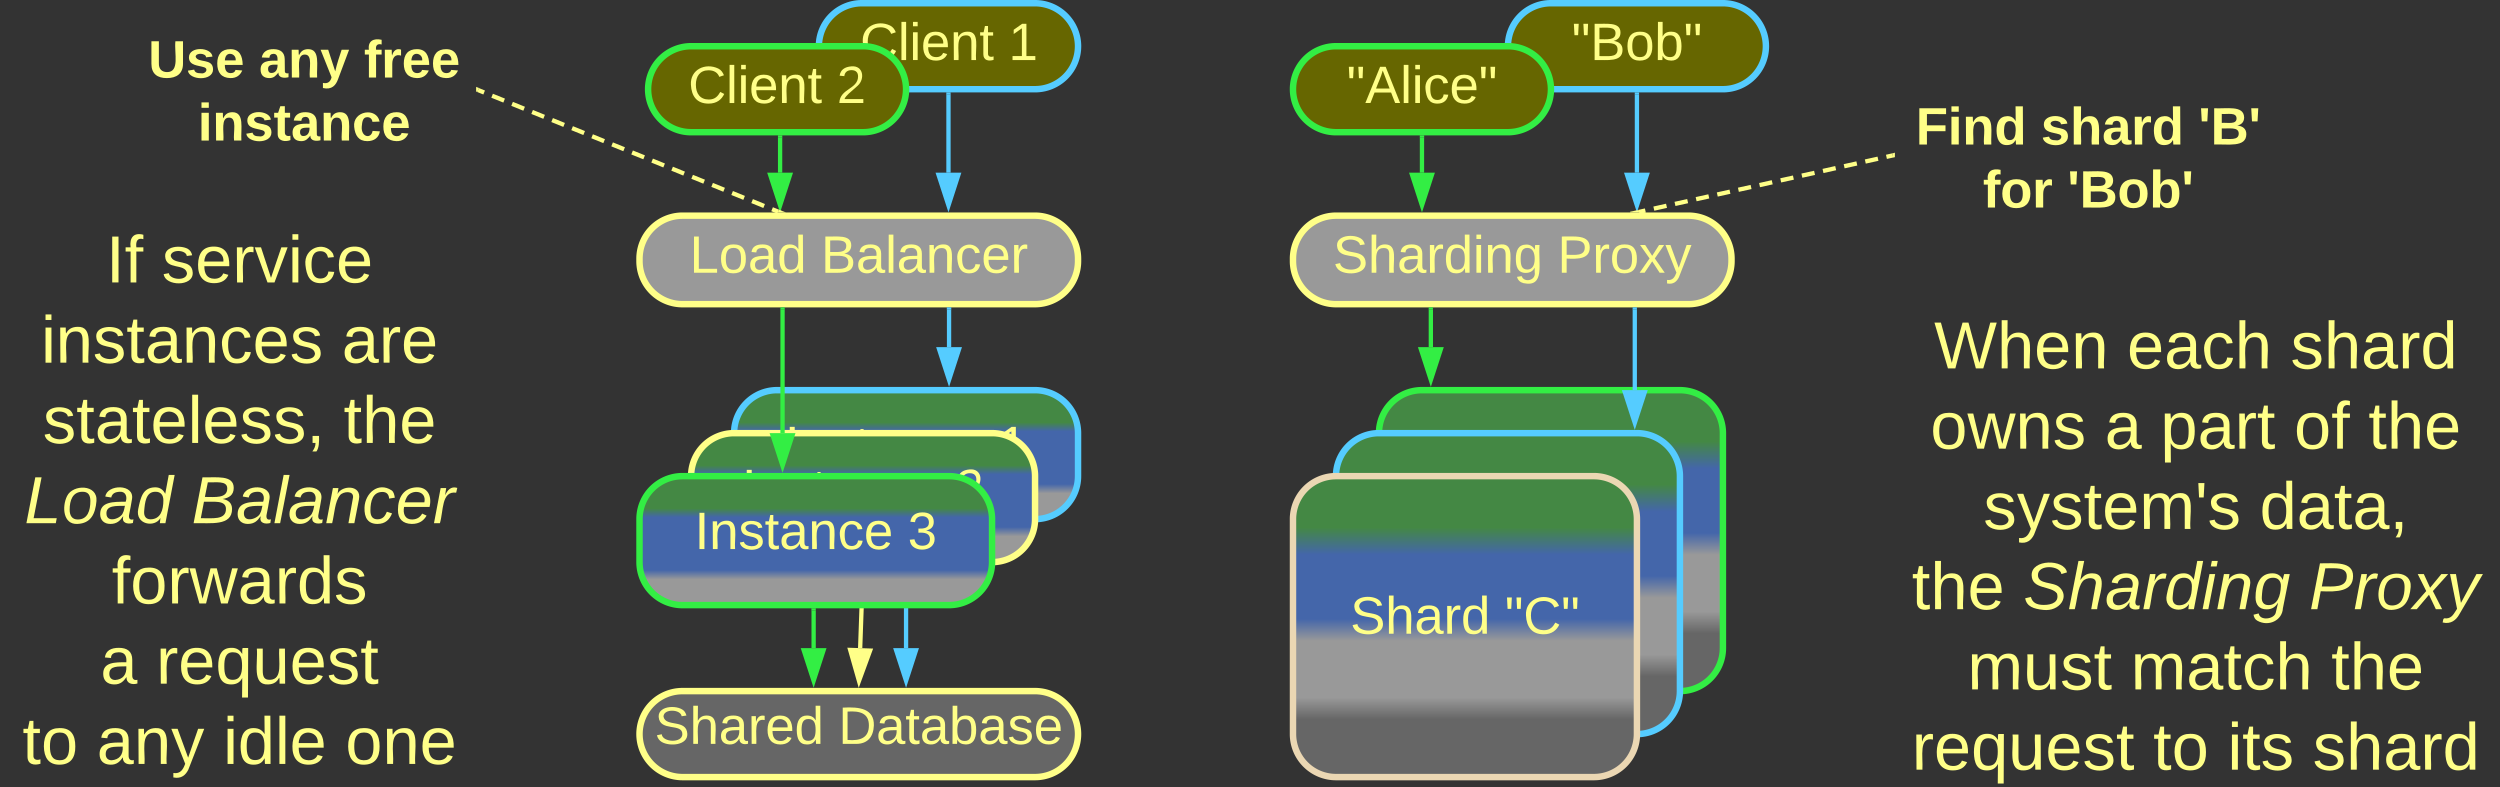 <svg xmlns="http://www.w3.org/2000/svg" xmlns:xlink="http://www.w3.org/1999/xlink" xmlns:lucid="lucid" width="1163" height="366.17"><rect width="100%" height="100%" fill="#333333" stroke="none"/><g transform="translate(-458.5 -378.5)" lucid:page-tab-id="0_0"><path d="M460 486a6 6 0 0 1 6-6h208a6 6 0 0 1 6 6v248a6 6 0 0 1-6 6H466a6 6 0 0 1-6-6z" stroke="#ff8" stroke-opacity="0" stroke-width="3" fill="#999" fill-opacity="0"/><use xlink:href="#a" transform="matrix(1,0,0,1,465,485) translate(42.864 24.889)"/><use xlink:href="#b" transform="matrix(1,0,0,1,465,485) translate(68.79 24.889)"/><use xlink:href="#c" transform="matrix(1,0,0,1,465,485) translate(12.617 62.222)"/><use xlink:href="#d" transform="matrix(1,0,0,1,465,485) translate(152.531 62.222)"/><use xlink:href="#e" transform="matrix(1,0,0,1,465,485) translate(13.438 99.556)"/><use xlink:href="#f" transform="matrix(1,0,0,1,465,485) translate(153.352 99.556)"/><use xlink:href="#g" transform="matrix(1,0,0,1,465,485) translate(4.84 136.889)"/><use xlink:href="#h" transform="matrix(1,0,0,1,465,485) translate(82.617 136.889)"/><use xlink:href="#i" transform="matrix(1,0,0,1,465,485) translate(45.5 174.222)"/><use xlink:href="#j" transform="matrix(1,0,0,1,465,485) translate(40.228 211.556)"/><use xlink:href="#k" transform="matrix(1,0,0,1,465,485) translate(66.154 211.556)"/><use xlink:href="#l" transform="matrix(1,0,0,1,465,485) translate(3.975 248.889)"/><use xlink:href="#m" transform="matrix(1,0,0,1,465,485) translate(38.543 248.889)"/><use xlink:href="#n" transform="matrix(1,0,0,1,465,485) translate(97.309 248.889)"/><use xlink:href="#o" transform="matrix(1,0,0,1,465,485) translate(154.173 248.889)"/><path d="M858.65 680l1.32-37.5" stroke="#ff8" stroke-width="2" fill="none"/><path d="M858.1 695.27L854 680.85l9.27.32z" stroke="#ff8" stroke-width="2" fill="#ff8"/><path d="M860.94 642.56l-1.95-.07.02-1h1.96z" stroke="#ff8" stroke-width=".05" fill="#ff8"/><path d="M756 720a20 20 0 0 1 20-20h164a20 20 0 0 1 20 20 20 20 0 0 1-20 20H776a20 20 0 0 1-20-20z" stroke="#ff8" stroke-width="3" fill="#666"/><use xlink:href="#p" transform="matrix(1,0,0,1,761,705) translate(2.011 19.556)"/><use xlink:href="#q" transform="matrix(1,0,0,1,761,705) translate(87.499 19.556)"/><path d="M800 580a20 20 0 0 1 20-20h120a20 20 0 0 1 20 20v20a20 20 0 0 1-20 20H820a20 20 0 0 1-20-20z" stroke="#5cf" stroke-width="3" fill="url(#r)"/><use xlink:href="#s" transform="matrix(1,0,0,1,805,565) translate(18.642 28.931)"/><use xlink:href="#t" transform="matrix(1,0,0,1,805,565) translate(117.778 28.931)"/><path d="M756 498.83a20 20 0 0 1 20-20h164a20 20 0 0 1 20 20V500a20 20 0 0 1-20 20H776a20 20 0 0 1-20-20z" stroke="#ff8" stroke-width="3" fill="#999"/><use xlink:href="#u" transform="matrix(1,0,0,1,761,483.833) translate(18.307 21.556)"/><use xlink:href="#v" transform="matrix(1,0,0,1,761,483.833) translate(79.419 21.556)"/><path d="M880 680v-57.5" stroke="#5cf" stroke-width="2" fill="none"/><path d="M880 695.26L875.37 681h9.26z" stroke="#5cf" stroke-width="2" fill="#5cf"/><path d="M880.98 622.53H879v-1.03H881z" stroke="#5cf" stroke-width=".05" fill="#5cf"/><path d="M839.45 400a20 20 0 0 1 20-20H940a20 20 0 0 1 20 20 20 20 0 0 1-20 20h-80.55a20 20 0 0 1-20-20z" stroke="#5cf" stroke-width="3" fill="#660"/><use xlink:href="#w" transform="matrix(1,0,0,1,844.45,385) translate(14.187 21.431)"/><use xlink:href="#t" transform="matrix(1,0,0,1,844.45,385) translate(83.243 21.431)"/><path d="M760 420a20 20 0 0 1 20-20h80a20 20 0 0 1 20 20 20 20 0 0 1-20 20h-80a20 20 0 0 1-20-20z" stroke="#3e4" stroke-width="3" fill="#660"/><use xlink:href="#w" transform="matrix(1,0,0,1,765,405) translate(13.687 21.431)"/><use xlink:href="#x" transform="matrix(1,0,0,1,765,405) translate(82.743 21.431)"/><path d="M780 600a20 20 0 0 1 20-20h120a20 20 0 0 1 20 20v20a20 20 0 0 1-20 20H800a20 20 0 0 1-20-20z" stroke="#ff8" stroke-width="3" fill="url(#y)"/><use xlink:href="#s" transform="matrix(1,0,0,1,785,585) translate(18.642 28.931)"/><use xlink:href="#x" transform="matrix(1,0,0,1,785,585) translate(117.778 28.931)"/><path d="M756 620a20 20 0 0 1 20-20h124a20 20 0 0 1 20 20v20a20 20 0 0 1-20 20H776a20 20 0 0 1-20-20z" stroke="#3e4" stroke-width="3" fill="url(#z)"/><use xlink:href="#s" transform="matrix(1,0,0,1,761,605) translate(20.642 28.931)"/><use xlink:href="#A" transform="matrix(1,0,0,1,761,605) translate(119.778 28.931)"/><path d="M837 680v-17.5" stroke="#3e4" stroke-width="2" fill="none"/><path d="M837 695.26L832.37 681h9.26z" stroke="#3e4" stroke-width="2" fill="#3e4"/><path d="M837.98 662.53H836v-1.03H838z" stroke="#3e4" stroke-width=".05" fill="#3e4"/><path d="M899.73 458.83V422.5" stroke="#5cf" stroke-width="2" fill="none"/><path d="M899.73 474.1l-4.64-14.27h9.26z" stroke="#5cf" stroke-width="2" fill="#5cf"/><path d="M900.7 422.53h-1.95v-1.03h1.95z" stroke="#5cf" stroke-width=".05" fill="#5cf"/><path d="M900 540v-17.5" stroke="#5cf" stroke-width="2" fill="none"/><path d="M900 555.26L895.37 541h9.26z" stroke="#5cf" stroke-width="2" fill="#5cf"/><path d="M900.98 522.53H899v-1.03H901z" stroke="#5cf" stroke-width=".05" fill="#5cf"/><path d="M821.4 458.83V442.5" stroke="#3e4" stroke-width="2" fill="none"/><path d="M821.4 474.1l-4.63-14.27h9.27z" stroke="#3e4" stroke-width="2" fill="#3e4"/><path d="M822.38 442.53h-1.95v-1.03h1.95z" stroke="#3e4" stroke-width=".05" fill="#3e4"/><path d="M822.54 580v-57.5" stroke="#3e4" stroke-width="2" fill="none"/><path d="M822.54 595.26L817.9 581h9.28z" stroke="#3e4" stroke-width="2" fill="#3e4"/><path d="M823.52 522.53h-1.95v-1.03h1.95z" stroke="#3e4" stroke-width=".05" fill="#3e4"/><path d="M1060 498.83a20 20 0 0 1 20-20h164a20 20 0 0 1 20 20V500a20 20 0 0 1-20 20h-164a20 20 0 0 1-20-20z" stroke="#ff8" stroke-width="3" fill="#999"/><use xlink:href="#B" transform="matrix(1,0,0,1,1065,483.833) translate(13.588 21.556)"/><use xlink:href="#C" transform="matrix(1,0,0,1,1065,483.833) translate(118.02 21.556)"/><path d="M1160 400a20 20 0 0 1 20-20h80a20 20 0 0 1 20 20 20 20 0 0 1-20 20h-80a20 20 0 0 1-20-20z" stroke="#5cf" stroke-width="3" fill="#660"/><use xlink:href="#D" transform="matrix(1,0,0,1,1165,385) translate(24.653 21.431)"/><path d="M1060 420a20 20 0 0 1 20-20h80a20 20 0 0 1 20 20 20 20 0 0 1-20 20h-80a20 20 0 0 1-20-20z" stroke="#3e4" stroke-width="3" fill="#660"/><use xlink:href="#E" transform="matrix(1,0,0,1,1065,405) translate(19.968 21.431)"/><path d="M1220 458.83V422.5" stroke="#5cf" stroke-width="2" fill="none"/><path d="M1220 474.1l-4.63-14.27h9.27z" stroke="#5cf" stroke-width="2" fill="#5cf"/><path d="M1220.97 422.53h-1.94v-1.03h1.94z" stroke="#5cf" stroke-width=".05" fill="#5cf"/><path d="M1120 458.83V442.5" stroke="#3e4" stroke-width="2" fill="none"/><path d="M1120 474.1l-4.63-14.27h9.27z" stroke="#3e4" stroke-width="2" fill="#3e4"/><path d="M1120.97 442.53h-1.94v-1.03h1.94z" stroke="#3e4" stroke-width=".05" fill="#3e4"/><path d="M1100 580a20 20 0 0 1 20-20h120a20 20 0 0 1 20 20v100a20 20 0 0 1-20 20h-120a20 20 0 0 1-20-20z" stroke="#3e4" stroke-width="3" fill="url(#F)"/><use xlink:href="#G" transform="matrix(1,0,0,1,1105,565) translate(22.275 68.306)"/><use xlink:href="#H" transform="matrix(1,0,0,1,1105,565) translate(94.182 68.306)"/><path d="M1080 600a20 20 0 0 1 20-20h120a20 20 0 0 1 20 20v100a20 20 0 0 1-20 20h-120a20 20 0 0 1-20-20z" stroke="#5cf" stroke-width="3" fill="url(#I)"/><g><use xlink:href="#G" transform="matrix(1,0,0,1,1085,585) translate(22.275 68.306)"/><use xlink:href="#J" transform="matrix(1,0,0,1,1085,585) translate(94.182 68.306)"/></g><path d="M1060 620a20 20 0 0 1 20-20h120a20 20 0 0 1 20 20v100a20 20 0 0 1-20 20h-120a20 20 0 0 1-20-20z" stroke="#ebd7b3" stroke-width="3" fill="url(#K)"/><g><use xlink:href="#G" transform="matrix(1,0,0,1,1065,605) translate(21.63 68.306)"/><use xlink:href="#L" transform="matrix(1,0,0,1,1065,605) translate(93.537 68.306)"/></g><path d="M1219 560v-37.5" stroke="#5cf" stroke-width="2" fill="none"/><path d="M1219 575.26l-4.63-14.26h9.27z" stroke="#5cf" stroke-width="2" fill="#5cf"/><path d="M1219.97 522.53h-1.94v-1.03h1.94z" stroke="#5cf" stroke-width=".05" fill="#5cf"/><path d="M1124.13 540v-17.5" stroke="#3e4" stroke-width="2" fill="none"/><path d="M1124.13 555.26L1119.5 541h9.27z" stroke="#3e4" stroke-width="2" fill="#3e4"/><path d="M1125.1 522.53h-1.94v-1.03h1.95z" stroke="#3e4" stroke-width=".05" fill="#3e4"/><path d="M1340 526a6 6 0 0 1 6-6h268a6 6 0 0 1 6 6v208a6 6 0 0 1-6 6h-268a6 6 0 0 1-6-6z" stroke="#ff8" stroke-opacity="0" stroke-width="3" fill="#999" fill-opacity="0"/><g><use xlink:href="#M" transform="matrix(1,0,0,1,1345,525) translate(13.235 24.889)"/><use xlink:href="#N" transform="matrix(1,0,0,1,1345,525) translate(103.025 24.889)"/><use xlink:href="#O" transform="matrix(1,0,0,1,1345,525) translate(179.074 24.889)"/><use xlink:href="#P" transform="matrix(1,0,0,1,1345,525) translate(11.506 62.222)"/><use xlink:href="#Q" transform="matrix(1,0,0,1,1345,525) translate(92.654 62.222)"/><use xlink:href="#R" transform="matrix(1,0,0,1,1345,525) translate(118.58 62.222)"/><use xlink:href="#S" transform="matrix(1,0,0,1,1345,525) translate(180.716 62.222)"/><use xlink:href="#f" transform="matrix(1,0,0,1,1345,525) translate(215.284 62.222)"/><use xlink:href="#T" transform="matrix(1,0,0,1,1345,525) translate(36.179 99.556)"/><use xlink:href="#U" transform="matrix(1,0,0,1,1345,525) translate(164.685 99.556)"/><use xlink:href="#V" transform="matrix(1,0,0,1,1345,525) translate(2.907 136.889)"/><use xlink:href="#W" transform="matrix(1,0,0,1,1345,525) translate(54.759 136.889)"/><use xlink:href="#X" transform="matrix(1,0,0,1,1345,525) translate(187.673 136.889)"/><use xlink:href="#Y" transform="matrix(1,0,0,1,1345,525) translate(28.79 174.222)"/><use xlink:href="#Z" transform="matrix(1,0,0,1,1345,525) translate(104.753 174.222)"/><use xlink:href="#f" transform="matrix(1,0,0,1,1345,525) translate(198 174.222)"/><use xlink:href="#aa" transform="matrix(1,0,0,1,1345,525) translate(2.907 211.556)"/><use xlink:href="#ab" transform="matrix(1,0,0,1,1345,525) translate(115.167 211.556)"/><use xlink:href="#ac" transform="matrix(1,0,0,1,1345,525) translate(149.735 211.556)"/><use xlink:href="#ad" transform="matrix(1,0,0,1,1345,525) translate(189.401 211.556)"/></g><path d="M1340 427.17a6 6 0 0 1 6-6h168a6 6 0 0 1 6 6V474a6 6 0 0 1-6 6h-168a6 6 0 0 1-6-6z" stroke="#ff8" stroke-opacity="0" stroke-width="3" fill="#999" fill-opacity="0"/><g><use xlink:href="#ae" transform="matrix(1,0,0,1,1345,426.167) translate(4.741 19.556)"/><use xlink:href="#af" transform="matrix(1,0,0,1,1345,426.167) translate(62.932 19.556)"/><use xlink:href="#ag" transform="matrix(1,0,0,1,1345,426.167) translate(136.13 19.556)"/><use xlink:href="#ah" transform="matrix(1,0,0,1,1345,426.167) translate(35.941 48.889)"/><use xlink:href="#ai" transform="matrix(1,0,0,1,1345,426.167) translate(75.188 48.889)"/></g><path d="M1339.02 450.8l-2.95.66m-3.93.88l-5.9 1.3m-3.94.9l-5.9 1.3m-3.94.88l-5.9 1.32m-3.93.88l-5.9 1.3m-3.94.9l-5.9 1.3m-3.95.88l-5.9 1.32m-3.94.87l-5.9 1.3m-3.92.9l-5.9 1.3m-3.94.88l-5.9 1.3m-3.94.9l-5.9 1.3m-3.93.88l-5.9 1.32m-3.94.88l-2.95.66" stroke="#ff8" stroke-width="2" fill="none"/><path d="M1340 451.58l-.8.18-.4-1.9 1.2-.28zM1221.05 477.33h-4.12l-.07-.3 3.93-.87z" stroke="#ff8" stroke-width=".05" fill="#ff8"/><path d="M520 396a6 6 0 0 1 6-6h148a6 6 0 0 1 6 6v48a6 6 0 0 1-6 6H526a6 6 0 0 1-6-6z" stroke="#ff8" stroke-opacity="0" stroke-width="3" fill="#999" fill-opacity="0"/><g><use xlink:href="#aj" transform="matrix(1,0,0,1,525,395) translate(2.448 19.556)"/><use xlink:href="#ak" transform="matrix(1,0,0,1,525,395) translate(53.985 19.556)"/><use xlink:href="#al" transform="matrix(1,0,0,1,525,395) translate(102.806 19.556)"/><use xlink:href="#am" transform="matrix(1,0,0,1,525,395) translate(25.534 48.889)"/></g><path d="M820.48 476.96l-2.8-1.13m-3.7-1.5l-5.6-2.28m-3.72-1.5l-5.58-2.27m-3.72-1.5l-5.58-2.27m-3.72-1.5l-5.58-2.26m-3.73-1.5l-5.58-2.28m-3.72-1.5l-5.58-2.27m-3.72-1.52l-5.6-2.26m-3.7-1.5l-5.6-2.27m-3.7-1.5l-5.6-2.27m-3.7-1.5l-5.6-2.27m-3.72-1.5l-5.58-2.27m-3.72-1.5l-5.58-2.27m-3.72-1.5l-5.6-2.27m-3.7-1.52l-5.6-2.26m-3.7-1.5l-2.8-1.14" stroke="#ff8" stroke-width="2" fill="none"/><path d="M824 477.33h-3.7l.52-1.3zM681.32 419.48l-.74 1.8-.58-.23v-2.1z" stroke="#ff8" stroke-width=".05" fill="#ff8"/><defs><path d="M33 0v-248h34V0H33" id="an" fill="#ff8"/><path d="M101-234c-31-9-42 10-38 44h38v23H63V0H32v-167H5v-23h27c-7-52 17-82 69-68v24" id="ao" fill="#ff8"/><g id="a"><use transform="matrix(0.086,0,0,0.086,0,0)" xlink:href="#an"/><use transform="matrix(0.086,0,0,0.086,8.642,0)" xlink:href="#ao"/></g><path d="M135-143c-3-34-86-38-87 0 15 53 115 12 119 90S17 21 10-45l28-5c4 36 97 45 98 0-10-56-113-15-118-90-4-57 82-63 122-42 12 7 21 19 24 35" id="ap" fill="#ff8"/><path d="M100-194c63 0 86 42 84 106H49c0 40 14 67 53 68 26 1 43-12 49-29l28 8c-11 28-37 45-77 45C44 4 14-33 15-96c1-61 26-98 85-98zm52 81c6-60-76-77-97-28-3 7-6 17-6 28h103" id="aq" fill="#ff8"/><path d="M114-163C36-179 61-72 57 0H25l-1-190h30c1 12-1 29 2 39 6-27 23-49 58-41v29" id="ar" fill="#ff8"/><path d="M108 0H70L1-190h34L89-25l56-165h34" id="as" fill="#ff8"/><path d="M24-231v-30h32v30H24zM24 0v-190h32V0H24" id="at" fill="#ff8"/><path d="M96-169c-40 0-48 33-48 73s9 75 48 75c24 0 41-14 43-38l32 2c-6 37-31 61-74 61-59 0-76-41-82-99-10-93 101-131 147-64 4 7 5 14 7 22l-32 3c-4-21-16-35-41-35" id="au" fill="#ff8"/><g id="b"><use transform="matrix(0.086,0,0,0.086,0,0)" xlink:href="#ap"/><use transform="matrix(0.086,0,0,0.086,15.556,0)" xlink:href="#aq"/><use transform="matrix(0.086,0,0,0.086,32.84,0)" xlink:href="#ar"/><use transform="matrix(0.086,0,0,0.086,43.123,0)" xlink:href="#as"/><use transform="matrix(0.086,0,0,0.086,58.679,0)" xlink:href="#at"/><use transform="matrix(0.086,0,0,0.086,65.506,0)" xlink:href="#au"/><use transform="matrix(0.086,0,0,0.086,81.062,0)" xlink:href="#aq"/></g><path d="M117-194c89-4 53 116 60 194h-32v-121c0-31-8-49-39-48C34-167 62-67 57 0H25l-1-190h30c1 10-1 24 2 32 11-22 29-35 61-36" id="av" fill="#ff8"/><path d="M59-47c-2 24 18 29 38 22v24C64 9 27 4 27-40v-127H5v-23h24l9-43h21v43h35v23H59v120" id="aw" fill="#ff8"/><path d="M141-36C126-15 110 5 73 4 37 3 15-17 15-53c-1-64 63-63 125-63 3-35-9-54-41-54-24 1-41 7-42 31l-33-3c5-37 33-52 76-52 45 0 72 20 72 64v82c-1 20 7 32 28 27v20c-31 9-61-2-59-35zM48-53c0 20 12 33 32 33 41-3 63-29 60-74-43 2-92-5-92 41" id="ax" fill="#ff8"/><g id="c"><use transform="matrix(0.086,0,0,0.086,0,0)" xlink:href="#at"/><use transform="matrix(0.086,0,0,0.086,6.827,0)" xlink:href="#av"/><use transform="matrix(0.086,0,0,0.086,24.111,0)" xlink:href="#ap"/><use transform="matrix(0.086,0,0,0.086,39.667,0)" xlink:href="#aw"/><use transform="matrix(0.086,0,0,0.086,48.309,0)" xlink:href="#ax"/><use transform="matrix(0.086,0,0,0.086,65.593,0)" xlink:href="#av"/><use transform="matrix(0.086,0,0,0.086,82.877,0)" xlink:href="#au"/><use transform="matrix(0.086,0,0,0.086,98.432,0)" xlink:href="#aq"/><use transform="matrix(0.086,0,0,0.086,115.716,0)" xlink:href="#ap"/></g><g id="d"><use transform="matrix(0.086,0,0,0.086,0,0)" xlink:href="#ax"/><use transform="matrix(0.086,0,0,0.086,17.284,0)" xlink:href="#ar"/><use transform="matrix(0.086,0,0,0.086,27.568,0)" xlink:href="#aq"/></g><path d="M24 0v-261h32V0H24" id="ay" fill="#ff8"/><path d="M68-38c1 34 0 65-14 84H32c9-13 17-26 17-46H33v-38h35" id="az" fill="#ff8"/><g id="e"><use transform="matrix(0.086,0,0,0.086,0,0)" xlink:href="#ap"/><use transform="matrix(0.086,0,0,0.086,15.556,0)" xlink:href="#aw"/><use transform="matrix(0.086,0,0,0.086,24.198,0)" xlink:href="#ax"/><use transform="matrix(0.086,0,0,0.086,41.481,0)" xlink:href="#aw"/><use transform="matrix(0.086,0,0,0.086,50.123,0)" xlink:href="#aq"/><use transform="matrix(0.086,0,0,0.086,67.407,0)" xlink:href="#ay"/><use transform="matrix(0.086,0,0,0.086,74.235,0)" xlink:href="#aq"/><use transform="matrix(0.086,0,0,0.086,91.519,0)" xlink:href="#ap"/><use transform="matrix(0.086,0,0,0.086,107.074,0)" xlink:href="#ap"/><use transform="matrix(0.086,0,0,0.086,122.63,0)" xlink:href="#az"/></g><path d="M106-169C34-169 62-67 57 0H25v-261h32l-1 103c12-21 28-36 61-36 89 0 53 116 60 194h-32v-121c2-32-8-49-39-48" id="aA" fill="#ff8"/><g id="f"><use transform="matrix(0.086,0,0,0.086,0,0)" xlink:href="#aw"/><use transform="matrix(0.086,0,0,0.086,8.642,0)" xlink:href="#aA"/><use transform="matrix(0.086,0,0,0.086,25.926,0)" xlink:href="#aq"/></g><path d="M11 0l48-248h34L50-27h125l-5 27H11" id="aB" fill="#ff8"/><path d="M30-147c31-64 166-65 159 27C183-49 158 1 86 4 9 8 1-88 30-147zM88-20c53 0 68-48 68-100 0-31-11-51-44-50-52 1-68 46-68 97 0 32 13 53 44 53" id="aC" fill="#ff8"/><path d="M165-48c-4 18 1 34 23 27l-3 20c-29 8-62 0-52-35h-2C116-14 99 4 63 4 30 4 8-16 8-49c0-68 71-67 138-67 10-26 0-56-31-54-26 1-42 9-47 31l-32-5c8-67 160-71 144 15-5 28-9 54-15 81zM42-50c3 52 80 24 89-6 7-12 7-24 11-38-47 1-103-4-100 44" id="aD" fill="#ff8"/><path d="M133-28C103 26-5 8 13-77c13-62 24-115 90-117 29-1 46 15 56 35l19-102h32L160 0h-30zM45-64c-2 27 10 43 35 43 54-1 69-50 69-103 0-29-15-46-42-46-53-1-58 58-62 106" id="aE" fill="#ff8"/><g id="g"><use transform="matrix(0.086,0,0,0.086,0,0)" xlink:href="#aB"/><use transform="matrix(0.086,0,0,0.086,17.284,0)" xlink:href="#aC"/><use transform="matrix(0.086,0,0,0.086,34.568,0)" xlink:href="#aD"/><use transform="matrix(0.086,0,0,0.086,51.852,0)" xlink:href="#aE"/></g><path d="M219-77C219 17 104-2 11 0l48-248c73 2 169-15 169 57 0 38-24 54-60 60 29 5 51 21 51 54zm-26-111c0-44-62-31-105-33l-16 79c55 0 121 9 121-46zm-7 110c-1-49-69-36-119-38L50-27c61-1 137 12 136-51" id="aF" fill="#ff8"/><path d="M6 0l50-261h32L37 0H6" id="aG" fill="#ff8"/><path d="M67-158c22-48 132-52 116 29L158 0h-32l25-140c3-38-53-32-70-12C52-117 51-52 38 0H6l36-190h30" id="aH" fill="#ff8"/><path d="M44-68c0 29 11 47 38 47 30 0 42-19 51-41l28 9C148-21 126 4 82 4 31 4 10-29 12-85c3-77 74-140 146-93 12 8 15 23 18 40l-31 5c-1-22-13-36-36-36-52 0-65 49-65 101" id="aI" fill="#ff8"/><path d="M111-194c62-3 86 47 72 106H45c-7 38 6 69 45 68 27-1 43-14 53-32l24 11C152-15 129 4 87 4 38 3 12-23 12-71c0-70 32-119 99-123zm44 81c14-66-71-72-95-28-4 8-8 17-11 28h106" id="aJ" fill="#ff8"/><path d="M66-151c12-25 30-51 66-40l-6 26C45-176 58-65 38 0H6l36-190h30" id="aK" fill="#ff8"/><g id="h"><use transform="matrix(0.086,0,0,0.086,0,0)" xlink:href="#aF"/><use transform="matrix(0.086,0,0,0.086,20.741,0)" xlink:href="#aD"/><use transform="matrix(0.086,0,0,0.086,38.025,0)" xlink:href="#aG"/><use transform="matrix(0.086,0,0,0.086,44.852,0)" xlink:href="#aD"/><use transform="matrix(0.086,0,0,0.086,62.136,0)" xlink:href="#aH"/><use transform="matrix(0.086,0,0,0.086,79.42,0)" xlink:href="#aI"/><use transform="matrix(0.086,0,0,0.086,94.975,0)" xlink:href="#aJ"/><use transform="matrix(0.086,0,0,0.086,112.259,0)" xlink:href="#aK"/></g><path d="M100-194c62-1 85 37 85 99 1 63-27 99-86 99S16-35 15-95c0-66 28-99 85-99zM99-20c44 1 53-31 53-75 0-43-8-75-51-75s-53 32-53 75 10 74 51 75" id="aL" fill="#ff8"/><path d="M206 0h-36l-40-164L89 0H53L-1-190h32L70-26l43-164h34l41 164 42-164h31" id="aM" fill="#ff8"/><path d="M85-194c31 0 48 13 60 33l-1-100h32l1 261h-30c-2-10 0-23-3-31C134-8 116 4 85 4 32 4 16-35 15-94c0-66 23-100 70-100zm9 24c-40 0-46 34-46 75 0 40 6 74 45 74 42 0 51-32 51-76 0-42-9-74-50-73" id="aN" fill="#ff8"/><g id="i"><use transform="matrix(0.086,0,0,0.086,0,0)" xlink:href="#ao"/><use transform="matrix(0.086,0,0,0.086,8.642,0)" xlink:href="#aL"/><use transform="matrix(0.086,0,0,0.086,25.926,0)" xlink:href="#ar"/><use transform="matrix(0.086,0,0,0.086,36.21,0)" xlink:href="#aM"/><use transform="matrix(0.086,0,0,0.086,58.593,0)" xlink:href="#ax"/><use transform="matrix(0.086,0,0,0.086,75.877,0)" xlink:href="#ar"/><use transform="matrix(0.086,0,0,0.086,86.16,0)" xlink:href="#aN"/><use transform="matrix(0.086,0,0,0.086,103.444,0)" xlink:href="#ap"/></g><use transform="matrix(0.086,0,0,0.086,0,0)" xlink:href="#ax" id="j"/><path d="M145-31C134-9 116 4 85 4 32 4 16-35 15-94c0-59 17-99 70-100 32-1 48 14 60 33 0-11-1-24 2-32h30l-1 268h-32zM93-21c41 0 51-33 51-76s-8-73-50-73c-40 0-46 35-46 75s5 74 45 74" id="aO" fill="#ff8"/><path d="M84 4C-5 8 30-112 23-190h32v120c0 31 7 50 39 49 72-2 45-101 50-169h31l1 190h-30c-1-10 1-25-2-33-11 22-28 36-60 37" id="aP" fill="#ff8"/><g id="k"><use transform="matrix(0.086,0,0,0.086,0,0)" xlink:href="#ar"/><use transform="matrix(0.086,0,0,0.086,10.284,0)" xlink:href="#aq"/><use transform="matrix(0.086,0,0,0.086,27.568,0)" xlink:href="#aO"/><use transform="matrix(0.086,0,0,0.086,44.852,0)" xlink:href="#aP"/><use transform="matrix(0.086,0,0,0.086,62.136,0)" xlink:href="#aq"/><use transform="matrix(0.086,0,0,0.086,79.42,0)" xlink:href="#ap"/><use transform="matrix(0.086,0,0,0.086,94.975,0)" xlink:href="#aw"/></g><g id="l"><use transform="matrix(0.086,0,0,0.086,0,0)" xlink:href="#aw"/><use transform="matrix(0.086,0,0,0.086,8.642,0)" xlink:href="#aL"/></g><path d="M179-190L93 31C79 59 56 82 12 73V49c39 6 53-20 64-50L1-190h34L92-34l54-156h33" id="aQ" fill="#ff8"/><g id="m"><use transform="matrix(0.086,0,0,0.086,0,0)" xlink:href="#ax"/><use transform="matrix(0.086,0,0,0.086,17.284,0)" xlink:href="#av"/><use transform="matrix(0.086,0,0,0.086,34.568,0)" xlink:href="#aQ"/></g><g id="n"><use transform="matrix(0.086,0,0,0.086,0,0)" xlink:href="#at"/><use transform="matrix(0.086,0,0,0.086,6.827,0)" xlink:href="#aN"/><use transform="matrix(0.086,0,0,0.086,24.111,0)" xlink:href="#ay"/><use transform="matrix(0.086,0,0,0.086,30.938,0)" xlink:href="#aq"/></g><g id="o"><use transform="matrix(0.086,0,0,0.086,0,0)" xlink:href="#aL"/><use transform="matrix(0.086,0,0,0.086,17.284,0)" xlink:href="#av"/><use transform="matrix(0.086,0,0,0.086,34.568,0)" xlink:href="#aq"/></g><path d="M185-189c-5-48-123-54-124 2 14 75 158 14 163 119 3 78-121 87-175 55-17-10-28-26-33-46l33-7c5 56 141 63 141-1 0-78-155-14-162-118-5-82 145-84 179-34 5 7 8 16 11 25" id="aR" fill="#ff8"/><g id="p"><use transform="matrix(0.068,0,0,0.068,0,0)" xlink:href="#aR"/><use transform="matrix(0.068,0,0,0.068,16.296,0)" xlink:href="#aA"/><use transform="matrix(0.068,0,0,0.068,29.877,0)" xlink:href="#ax"/><use transform="matrix(0.068,0,0,0.068,43.457,0)" xlink:href="#ar"/><use transform="matrix(0.068,0,0,0.068,51.537,0)" xlink:href="#aq"/><use transform="matrix(0.068,0,0,0.068,65.117,0)" xlink:href="#aN"/></g><path d="M30-248c118-7 216 8 213 122C240-48 200 0 122 0H30v-248zM63-27c89 8 146-16 146-99s-60-101-146-95v194" id="aS" fill="#ff8"/><path d="M115-194c53 0 69 39 70 98 0 66-23 100-70 100C84 3 66-7 56-30L54 0H23l1-261h32v101c10-23 28-34 59-34zm-8 174c40 0 45-34 45-75 0-40-5-75-45-74-42 0-51 32-51 76 0 43 10 73 51 73" id="aT" fill="#ff8"/><g id="q"><use transform="matrix(0.068,0,0,0.068,0,0)" xlink:href="#aS"/><use transform="matrix(0.068,0,0,0.068,17.586,0)" xlink:href="#ax"/><use transform="matrix(0.068,0,0,0.068,31.167,0)" xlink:href="#aw"/><use transform="matrix(0.068,0,0,0.068,37.957,0)" xlink:href="#ax"/><use transform="matrix(0.068,0,0,0.068,51.537,0)" xlink:href="#aT"/><use transform="matrix(0.068,0,0,0.068,65.117,0)" xlink:href="#ax"/><use transform="matrix(0.068,0,0,0.068,78.698,0)" xlink:href="#ap"/><use transform="matrix(0.068,0,0,0.068,90.92,0)" xlink:href="#aq"/></g><linearGradient gradientUnits="userSpaceOnUse" id="r" x1="800" y1="620" x2="800" y2="560"><stop offset="19.93%" stop-color="#999"/><stop offset="27.17%" stop-color="#46a"/><stop offset="68.12%" stop-color="#46a"/><stop offset="75%" stop-color="#484"/></linearGradient><g id="s"><use transform="matrix(0.068,0,0,0.068,0,0)" xlink:href="#an"/><use transform="matrix(0.068,0,0,0.068,6.79,0)" xlink:href="#av"/><use transform="matrix(0.068,0,0,0.068,20.37,0)" xlink:href="#ap"/><use transform="matrix(0.068,0,0,0.068,32.593,0)" xlink:href="#aw"/><use transform="matrix(0.068,0,0,0.068,39.383,0)" xlink:href="#ax"/><use transform="matrix(0.068,0,0,0.068,52.963,0)" xlink:href="#av"/><use transform="matrix(0.068,0,0,0.068,66.543,0)" xlink:href="#au"/><use transform="matrix(0.068,0,0,0.068,78.765,0)" xlink:href="#aq"/></g><path d="M27 0v-27h64v-190l-56 39v-29l58-41h29v221h61V0H27" id="aU" fill="#ff8"/><use transform="matrix(0.068,0,0,0.068,0,0)" xlink:href="#aU" id="t"/><path d="M30 0v-248h33v221h125V0H30" id="aV" fill="#ff8"/><g id="u"><use transform="matrix(0.068,0,0,0.068,0,0)" xlink:href="#aV"/><use transform="matrix(0.068,0,0,0.068,13.58,0)" xlink:href="#aL"/><use transform="matrix(0.068,0,0,0.068,27.16,0)" xlink:href="#ax"/><use transform="matrix(0.068,0,0,0.068,40.741,0)" xlink:href="#aN"/></g><path d="M160-131c35 5 61 23 61 61C221 17 115-2 30 0v-248c76 3 177-17 177 60 0 33-19 50-47 57zm-97-11c50-1 110 9 110-42 0-47-63-36-110-37v79zm0 115c55-2 124 14 124-45 0-56-70-42-124-44v89" id="aW" fill="#ff8"/><g id="v"><use transform="matrix(0.068,0,0,0.068,0,0)" xlink:href="#aW"/><use transform="matrix(0.068,0,0,0.068,16.296,0)" xlink:href="#ax"/><use transform="matrix(0.068,0,0,0.068,29.877,0)" xlink:href="#ay"/><use transform="matrix(0.068,0,0,0.068,35.241,0)" xlink:href="#ax"/><use transform="matrix(0.068,0,0,0.068,48.821,0)" xlink:href="#av"/><use transform="matrix(0.068,0,0,0.068,62.401,0)" xlink:href="#au"/><use transform="matrix(0.068,0,0,0.068,74.623,0)" xlink:href="#aq"/><use transform="matrix(0.068,0,0,0.068,88.204,0)" xlink:href="#ar"/></g><path d="M212-179c-10-28-35-45-73-45-59 0-87 40-87 99 0 60 29 101 89 101 43 0 62-24 78-52l27 14C228-24 195 4 139 4 59 4 22-46 18-125c-6-104 99-153 187-111 19 9 31 26 39 46" id="aX" fill="#ff8"/><g id="w"><use transform="matrix(0.068,0,0,0.068,0,0)" xlink:href="#aX"/><use transform="matrix(0.068,0,0,0.068,17.586,0)" xlink:href="#ay"/><use transform="matrix(0.068,0,0,0.068,22.951,0)" xlink:href="#at"/><use transform="matrix(0.068,0,0,0.068,28.315,0)" xlink:href="#aq"/><use transform="matrix(0.068,0,0,0.068,41.895,0)" xlink:href="#av"/><use transform="matrix(0.068,0,0,0.068,55.475,0)" xlink:href="#aw"/></g><path d="M101-251c82-7 93 87 43 132L82-64C71-53 59-42 53-27h129V0H18c2-99 128-94 128-182 0-28-16-43-45-43s-46 15-49 41l-32-3c6-41 34-60 81-64" id="aY" fill="#ff8"/><use transform="matrix(0.068,0,0,0.068,0,0)" xlink:href="#aY" id="x"/><linearGradient gradientUnits="userSpaceOnUse" id="y" x1="780" y1="640" x2="780" y2="580"><stop offset="19.93%" stop-color="#999"/><stop offset="27.17%" stop-color="#46a"/><stop offset="68.12%" stop-color="#46a"/><stop offset="75%" stop-color="#484"/></linearGradient><linearGradient gradientUnits="userSpaceOnUse" id="z" x1="756" y1="660" x2="756" y2="600"><stop offset="19.93%" stop-color="#999"/><stop offset="27.17%" stop-color="#46a"/><stop offset="68.12%" stop-color="#46a"/><stop offset="75%" stop-color="#484"/></linearGradient><path d="M126-127c33 6 58 20 58 59 0 88-139 92-164 29-3-8-5-16-6-25l32-3c6 27 21 44 54 44 32 0 52-15 52-46 0-38-36-46-79-43v-28c39 1 72-4 72-42 0-27-17-43-46-43-28 0-47 15-49 41l-32-3c6-42 35-63 81-64 48-1 79 21 79 65 0 36-21 52-52 59" id="aZ" fill="#ff8"/><use transform="matrix(0.068,0,0,0.068,0,0)" xlink:href="#aZ" id="A"/><path d="M177-190C167-65 218 103 67 71c-23-6-38-20-44-43l32-5c15 47 100 32 89-28v-30C133-14 115 1 83 1 29 1 15-40 15-95c0-56 16-97 71-98 29-1 48 16 59 35 1-10 0-23 2-32h30zM94-22c36 0 50-32 50-73 0-42-14-75-50-75-39 0-46 34-46 75s6 73 46 73" id="ba" fill="#ff8"/><g id="B"><use transform="matrix(0.068,0,0,0.068,0,0)" xlink:href="#aR"/><use transform="matrix(0.068,0,0,0.068,16.296,0)" xlink:href="#aA"/><use transform="matrix(0.068,0,0,0.068,29.877,0)" xlink:href="#ax"/><use transform="matrix(0.068,0,0,0.068,43.457,0)" xlink:href="#ar"/><use transform="matrix(0.068,0,0,0.068,51.537,0)" xlink:href="#aN"/><use transform="matrix(0.068,0,0,0.068,65.117,0)" xlink:href="#at"/><use transform="matrix(0.068,0,0,0.068,70.481,0)" xlink:href="#av"/><use transform="matrix(0.068,0,0,0.068,84.062,0)" xlink:href="#ba"/></g><path d="M30-248c87 1 191-15 191 75 0 78-77 80-158 76V0H30v-248zm33 125c57 0 124 11 124-50 0-59-68-47-124-48v98" id="bb" fill="#ff8"/><path d="M141 0L90-78 38 0H4l68-98-65-92h35l48 74 47-74h35l-64 92 68 98h-35" id="bc" fill="#ff8"/><g id="C"><use transform="matrix(0.068,0,0,0.068,0,0)" xlink:href="#bb"/><use transform="matrix(0.068,0,0,0.068,16.296,0)" xlink:href="#ar"/><use transform="matrix(0.068,0,0,0.068,24.377,0)" xlink:href="#aL"/><use transform="matrix(0.068,0,0,0.068,37.957,0)" xlink:href="#bc"/><use transform="matrix(0.068,0,0,0.068,50.179,0)" xlink:href="#aQ"/></g><path d="M109-170H84l-4-78h32zm-65 0H19l-4-78h33" id="bd" fill="#ff8"/><g id="D"><use transform="matrix(0.068,0,0,0.068,0,0)" xlink:href="#bd"/><use transform="matrix(0.068,0,0,0.068,8.623,0)" xlink:href="#aW"/><use transform="matrix(0.068,0,0,0.068,24.92,0)" xlink:href="#aL"/><use transform="matrix(0.068,0,0,0.068,38.5,0)" xlink:href="#aT"/><use transform="matrix(0.068,0,0,0.068,52.08,0)" xlink:href="#bd"/></g><path d="M205 0l-28-72H64L36 0H1l101-248h38L239 0h-34zm-38-99l-47-123c-12 45-31 82-46 123h93" id="be" fill="#ff8"/><g id="E"><use transform="matrix(0.068,0,0,0.068,0,0)" xlink:href="#bd"/><use transform="matrix(0.068,0,0,0.068,8.623,0)" xlink:href="#be"/><use transform="matrix(0.068,0,0,0.068,24.92,0)" xlink:href="#ay"/><use transform="matrix(0.068,0,0,0.068,30.284,0)" xlink:href="#at"/><use transform="matrix(0.068,0,0,0.068,35.648,0)" xlink:href="#au"/><use transform="matrix(0.068,0,0,0.068,47.87,0)" xlink:href="#aq"/><use transform="matrix(0.068,0,0,0.068,61.451,0)" xlink:href="#bd"/></g><linearGradient gradientUnits="userSpaceOnUse" id="F" x1="1100" y1="700" x2="1100" y2="560"><stop offset="19.2%" stop-color="#666"/><stop offset="26.45%" stop-color="#999"/><stop offset="45.29%" stop-color="#999"/><stop offset="52.54%" stop-color="#46a"/><stop offset="73.91%" stop-color="#46a"/><stop offset="82.97%" stop-color="#484"/></linearGradient><g id="G"><use transform="matrix(0.068,0,0,0.068,0,0)" xlink:href="#aR"/><use transform="matrix(0.068,0,0,0.068,16.296,0)" xlink:href="#aA"/><use transform="matrix(0.068,0,0,0.068,29.877,0)" xlink:href="#ax"/><use transform="matrix(0.068,0,0,0.068,43.457,0)" xlink:href="#ar"/><use transform="matrix(0.068,0,0,0.068,51.537,0)" xlink:href="#aN"/></g><g id="H"><use transform="matrix(0.068,0,0,0.068,0,0)" xlink:href="#bd"/><use transform="matrix(0.068,0,0,0.068,8.623,0)" xlink:href="#be"/><use transform="matrix(0.068,0,0,0.068,24.92,0)" xlink:href="#bd"/></g><linearGradient gradientUnits="userSpaceOnUse" id="I" x1="1080" y1="720" x2="1080" y2="580"><stop offset="19.2%" stop-color="#666"/><stop offset="26.45%" stop-color="#999"/><stop offset="45.29%" stop-color="#999"/><stop offset="52.54%" stop-color="#46a"/><stop offset="73.91%" stop-color="#46a"/><stop offset="82.97%" stop-color="#484"/></linearGradient><g id="J"><use transform="matrix(0.068,0,0,0.068,0,0)" xlink:href="#bd"/><use transform="matrix(0.068,0,0,0.068,8.623,0)" xlink:href="#aW"/><use transform="matrix(0.068,0,0,0.068,24.92,0)" xlink:href="#bd"/></g><linearGradient gradientUnits="userSpaceOnUse" id="K" x1="1060" y1="740" x2="1060" y2="600"><stop offset="19.2%" stop-color="#666"/><stop offset="26.45%" stop-color="#999"/><stop offset="45.29%" stop-color="#999"/><stop offset="52.54%" stop-color="#46a"/><stop offset="73.91%" stop-color="#46a"/><stop offset="82.97%" stop-color="#484"/></linearGradient><g id="L"><use transform="matrix(0.068,0,0,0.068,0,0)" xlink:href="#bd"/><use transform="matrix(0.068,0,0,0.068,8.623,0)" xlink:href="#aX"/><use transform="matrix(0.068,0,0,0.068,26.21,0)" xlink:href="#bd"/></g><path d="M266 0h-40l-56-210L115 0H75L2-248h35L96-30l15-64 43-154h32l59 218 59-218h35" id="bf" fill="#ff8"/><g id="M"><use transform="matrix(0.086,0,0,0.086,0,0)" xlink:href="#bf"/><use transform="matrix(0.086,0,0,0.086,29.296,0)" xlink:href="#aA"/><use transform="matrix(0.086,0,0,0.086,46.58,0)" xlink:href="#aq"/><use transform="matrix(0.086,0,0,0.086,63.864,0)" xlink:href="#av"/></g><g id="N"><use transform="matrix(0.086,0,0,0.086,0,0)" xlink:href="#aq"/><use transform="matrix(0.086,0,0,0.086,17.284,0)" xlink:href="#ax"/><use transform="matrix(0.086,0,0,0.086,34.568,0)" xlink:href="#au"/><use transform="matrix(0.086,0,0,0.086,50.123,0)" xlink:href="#aA"/></g><g id="O"><use transform="matrix(0.086,0,0,0.086,0,0)" xlink:href="#ap"/><use transform="matrix(0.086,0,0,0.086,15.556,0)" xlink:href="#aA"/><use transform="matrix(0.086,0,0,0.086,32.84,0)" xlink:href="#ax"/><use transform="matrix(0.086,0,0,0.086,50.123,0)" xlink:href="#ar"/><use transform="matrix(0.086,0,0,0.086,60.407,0)" xlink:href="#aN"/></g><g id="P"><use transform="matrix(0.086,0,0,0.086,0,0)" xlink:href="#aL"/><use transform="matrix(0.086,0,0,0.086,17.284,0)" xlink:href="#aM"/><use transform="matrix(0.086,0,0,0.086,39.667,0)" xlink:href="#av"/><use transform="matrix(0.086,0,0,0.086,56.951,0)" xlink:href="#ap"/></g><use transform="matrix(0.086,0,0,0.086,0,0)" xlink:href="#ax" id="Q"/><path d="M115-194c55 1 70 41 70 98S169 2 115 4C84 4 66-9 55-30l1 105H24l-1-265h31l2 30c10-21 28-34 59-34zm-8 174c40 0 45-34 45-75s-6-73-45-74c-42 0-51 32-51 76 0 43 10 73 51 73" id="bg" fill="#ff8"/><g id="R"><use transform="matrix(0.086,0,0,0.086,0,0)" xlink:href="#bg"/><use transform="matrix(0.086,0,0,0.086,17.284,0)" xlink:href="#ax"/><use transform="matrix(0.086,0,0,0.086,34.568,0)" xlink:href="#ar"/><use transform="matrix(0.086,0,0,0.086,44.852,0)" xlink:href="#aw"/></g><g id="S"><use transform="matrix(0.086,0,0,0.086,0,0)" xlink:href="#aL"/><use transform="matrix(0.086,0,0,0.086,17.284,0)" xlink:href="#ao"/></g><path d="M210-169c-67 3-38 105-44 169h-31v-121c0-29-5-50-35-48C34-165 62-65 56 0H25l-1-190h30c1 10-1 24 2 32 10-44 99-50 107 0 11-21 27-35 58-36 85-2 47 119 55 194h-31v-121c0-29-5-49-35-48" id="bh" fill="#ff8"/><path d="M47-170H22l-4-78h33" id="bi" fill="#ff8"/><g id="T"><use transform="matrix(0.086,0,0,0.086,0,0)" xlink:href="#ap"/><use transform="matrix(0.086,0,0,0.086,15.556,0)" xlink:href="#aQ"/><use transform="matrix(0.086,0,0,0.086,31.111,0)" xlink:href="#ap"/><use transform="matrix(0.086,0,0,0.086,46.667,0)" xlink:href="#aw"/><use transform="matrix(0.086,0,0,0.086,55.309,0)" xlink:href="#aq"/><use transform="matrix(0.086,0,0,0.086,72.593,0)" xlink:href="#bh"/><use transform="matrix(0.086,0,0,0.086,98.432,0)" xlink:href="#bi"/><use transform="matrix(0.086,0,0,0.086,104.309,0)" xlink:href="#ap"/></g><g id="U"><use transform="matrix(0.086,0,0,0.086,0,0)" xlink:href="#aN"/><use transform="matrix(0.086,0,0,0.086,17.284,0)" xlink:href="#ax"/><use transform="matrix(0.086,0,0,0.086,34.568,0)" xlink:href="#aw"/><use transform="matrix(0.086,0,0,0.086,43.21,0)" xlink:href="#ax"/><use transform="matrix(0.086,0,0,0.086,60.494,0)" xlink:href="#az"/></g><g id="V"><use transform="matrix(0.086,0,0,0.086,0,0)" xlink:href="#aw"/><use transform="matrix(0.086,0,0,0.086,8.642,0)" xlink:href="#aA"/><use transform="matrix(0.086,0,0,0.086,25.926,0)" xlink:href="#aq"/></g><path d="M194-120c59 52 2 134-86 124-53-6-90-18-98-63l31-7c8 30 29 43 70 43 46 0 84-17 71-62-32-43-135-20-137-98-3-89 178-90 191-16l-30 9c-8-48-127-53-127 5 0 53 81 35 115 65" id="bj" fill="#ff8"/><path d="M67-158c15-20 31-36 64-36 94 0 33 127 27 194h-32l25-140c3-38-53-32-70-12C52-117 51-51 37 0H6l51-261h31" id="bk" fill="#ff8"/><path d="M50-231l6-30h32l-6 30H50zM6 0l37-190h31L37 0H6" id="bl" fill="#ff8"/><path d="M103-194c29 0 47 14 56 36 2-11 5-23 8-32h30L160-5C157 61 82 97 21 62 9 55 4 45 1 30l28-7c7 42 83 31 92-3 4-16 9-38 13-55-13 20-29 36-62 36-40 0-60-25-60-64 0-71 23-131 91-131zm4 24c-53 0-58 54-61 104-2 27 10 44 36 44 49 0 65-50 67-102 1-29-15-46-42-46" id="bm" fill="#ff8"/><g id="W"><use transform="matrix(0.086,0,0,0.086,0,0)" xlink:href="#bj"/><use transform="matrix(0.086,0,0,0.086,20.741,0)" xlink:href="#bk"/><use transform="matrix(0.086,0,0,0.086,38.025,0)" xlink:href="#aD"/><use transform="matrix(0.086,0,0,0.086,55.309,0)" xlink:href="#aK"/><use transform="matrix(0.086,0,0,0.086,65.593,0)" xlink:href="#aE"/><use transform="matrix(0.086,0,0,0.086,82.877,0)" xlink:href="#bl"/><use transform="matrix(0.086,0,0,0.086,89.704,0)" xlink:href="#aH"/><use transform="matrix(0.086,0,0,0.086,106.988,0)" xlink:href="#bm"/></g><path d="M238-179c0 84-86 86-175 82L45 0H11l48-248c82 0 179-12 179 69zm-34 1c0-53-64-42-116-43l-19 98c63 0 135 9 135-55" id="bn" fill="#ff8"/><path d="M124 0L87-78 21 0h-35l86-98-46-92h33l34 74 61-74h37l-83 92 50 98h-34" id="bo" fill="#ff8"/><path d="M198-190L69 30C53 58 25 83-20 72c4-11-1-27 19-22 33-1 43-29 59-52L20-190h32L79-34l84-156h35" id="bp" fill="#ff8"/><g id="X"><use transform="matrix(0.086,0,0,0.086,0,0)" xlink:href="#bn"/><use transform="matrix(0.086,0,0,0.086,20.741,0)" xlink:href="#aK"/><use transform="matrix(0.086,0,0,0.086,31.025,0)" xlink:href="#aC"/><use transform="matrix(0.086,0,0,0.086,48.309,0)" xlink:href="#bo"/><use transform="matrix(0.086,0,0,0.086,63.864,0)" xlink:href="#bp"/></g><g id="Y"><use transform="matrix(0.086,0,0,0.086,0,0)" xlink:href="#bh"/><use transform="matrix(0.086,0,0,0.086,25.84,0)" xlink:href="#aP"/><use transform="matrix(0.086,0,0,0.086,43.123,0)" xlink:href="#ap"/><use transform="matrix(0.086,0,0,0.086,58.679,0)" xlink:href="#aw"/></g><g id="Z"><use transform="matrix(0.086,0,0,0.086,0,0)" xlink:href="#bh"/><use transform="matrix(0.086,0,0,0.086,25.84,0)" xlink:href="#ax"/><use transform="matrix(0.086,0,0,0.086,43.123,0)" xlink:href="#aw"/><use transform="matrix(0.086,0,0,0.086,51.765,0)" xlink:href="#au"/><use transform="matrix(0.086,0,0,0.086,67.321,0)" xlink:href="#aA"/></g><g id="aa"><use transform="matrix(0.086,0,0,0.086,0,0)" xlink:href="#ar"/><use transform="matrix(0.086,0,0,0.086,10.284,0)" xlink:href="#aq"/><use transform="matrix(0.086,0,0,0.086,27.568,0)" xlink:href="#aO"/><use transform="matrix(0.086,0,0,0.086,44.852,0)" xlink:href="#aP"/><use transform="matrix(0.086,0,0,0.086,62.136,0)" xlink:href="#aq"/><use transform="matrix(0.086,0,0,0.086,79.42,0)" xlink:href="#ap"/><use transform="matrix(0.086,0,0,0.086,94.975,0)" xlink:href="#aw"/></g><g id="ab"><use transform="matrix(0.086,0,0,0.086,0,0)" xlink:href="#aw"/><use transform="matrix(0.086,0,0,0.086,8.642,0)" xlink:href="#aL"/></g><g id="ac"><use transform="matrix(0.086,0,0,0.086,0,0)" xlink:href="#at"/><use transform="matrix(0.086,0,0,0.086,6.827,0)" xlink:href="#aw"/><use transform="matrix(0.086,0,0,0.086,15.469,0)" xlink:href="#ap"/></g><g id="ad"><use transform="matrix(0.086,0,0,0.086,0,0)" xlink:href="#ap"/><use transform="matrix(0.086,0,0,0.086,15.556,0)" xlink:href="#aA"/><use transform="matrix(0.086,0,0,0.086,32.84,0)" xlink:href="#ax"/><use transform="matrix(0.086,0,0,0.086,50.123,0)" xlink:href="#ar"/><use transform="matrix(0.086,0,0,0.086,60.407,0)" xlink:href="#aN"/></g><path d="M76-208v77h127v40H76V0H24v-248h183v40H76" id="bq" fill="#ff8"/><path d="M25-224v-37h50v37H25zM25 0v-190h50V0H25" id="br" fill="#ff8"/><path d="M135-194c87-1 58 113 63 194h-50c-7-57 23-157-34-157-59 0-34 97-39 157H25l-1-190h47c2 12-1 28 3 38 12-26 28-41 61-42" id="bs" fill="#ff8"/><path d="M88-194c31-1 46 15 58 34l-1-101h50l1 261h-48c-2-10 0-23-3-31C134-8 116 4 84 4 32 4 16-41 15-95c0-56 19-97 73-99zm17 164c33 0 40-30 41-66 1-37-9-64-41-64s-38 30-39 65c0 43 13 65 39 65" id="bt" fill="#ff8"/><g id="ae"><use transform="matrix(0.068,0,0,0.068,0,0)" xlink:href="#bq"/><use transform="matrix(0.068,0,0,0.068,14.87,0)" xlink:href="#br"/><use transform="matrix(0.068,0,0,0.068,21.66,0)" xlink:href="#bs"/><use transform="matrix(0.068,0,0,0.068,36.531,0)" xlink:href="#bt"/></g><path d="M137-138c1-29-70-34-71-4 15 46 118 7 119 86 1 83-164 76-172 9l43-7c4 19 20 25 44 25 33 8 57-30 24-41C81-84 22-81 20-136c-2-80 154-74 161-7" id="bu" fill="#ff8"/><path d="M114-157C55-157 80-60 75 0H25v-261h50l-1 109c12-26 28-41 61-42 86-1 58 113 63 194h-50c-7-57 23-157-34-157" id="bv" fill="#ff8"/><path d="M133-34C117-15 103 5 69 4 32 3 11-16 11-54c-1-60 55-63 116-61 1-26-3-47-28-47-18 1-26 9-28 27l-52-2c7-38 36-58 82-57s74 22 75 68l1 82c-1 14 12 18 25 15v27c-30 8-71 5-69-32zm-48 3c29 0 43-24 42-57-32 0-66-3-65 30 0 17 8 27 23 27" id="bw" fill="#ff8"/><path d="M135-150c-39-12-60 13-60 57V0H25l-1-190h47c2 13-1 29 3 40 6-28 27-53 61-41v41" id="bx" fill="#ff8"/><g id="af"><use transform="matrix(0.068,0,0,0.068,0,0)" xlink:href="#bu"/><use transform="matrix(0.068,0,0,0.068,13.58,0)" xlink:href="#bv"/><use transform="matrix(0.068,0,0,0.068,28.451,0)" xlink:href="#bw"/><use transform="matrix(0.068,0,0,0.068,42.031,0)" xlink:href="#bx"/><use transform="matrix(0.068,0,0,0.068,51.537,0)" xlink:href="#bt"/></g><path d="M62-158H24l-5-90h48" id="by" fill="#ff8"/><path d="M182-130c37 4 62 22 62 59C244 23 116-4 24 0v-248c84 5 203-23 205 63 0 31-19 50-47 55zM76-148c40-3 101 13 101-30 0-44-60-28-101-31v61zm0 110c48-3 116 14 116-37 0-48-69-32-116-35v72" id="bz" fill="#ff8"/><g id="ag"><use transform="matrix(0.068,0,0,0.068,0,0)" xlink:href="#by"/><use transform="matrix(0.068,0,0,0.068,5.772,0)" xlink:href="#bz"/><use transform="matrix(0.068,0,0,0.068,23.358,0)" xlink:href="#by"/></g><path d="M121-226c-27-7-43 5-38 36h38v33H83V0H34v-157H6v-33h28c-9-59 32-81 87-68v32" id="bA" fill="#ff8"/><path d="M110-194c64 0 96 36 96 99 0 64-35 99-97 99-61 0-95-36-95-99 0-62 34-99 96-99zm-1 164c35 0 45-28 45-65 0-40-10-65-43-65-34 0-45 26-45 65 0 36 10 65 43 65" id="bB" fill="#ff8"/><g id="ah"><use transform="matrix(0.068,0,0,0.068,0,0)" xlink:href="#bA"/><use transform="matrix(0.068,0,0,0.068,8.08,0)" xlink:href="#bB"/><use transform="matrix(0.068,0,0,0.068,22.951,0)" xlink:href="#bx"/></g><path d="M135-194c52 0 70 43 70 98 0 56-19 99-73 100-30 1-46-15-58-35L72 0H24l1-261h50v104c11-23 29-37 60-37zM114-30c31 0 40-27 40-66 0-37-7-63-39-63s-41 28-41 65c0 36 8 64 40 64" id="bC" fill="#ff8"/><g id="ai"><use transform="matrix(0.068,0,0,0.068,0,0)" xlink:href="#by"/><use transform="matrix(0.068,0,0,0.068,5.772,0)" xlink:href="#bz"/><use transform="matrix(0.068,0,0,0.068,23.358,0)" xlink:href="#bB"/><use transform="matrix(0.068,0,0,0.068,38.228,0)" xlink:href="#bC"/><use transform="matrix(0.068,0,0,0.068,53.099,0)" xlink:href="#by"/></g><path d="M238-95c0 69-44 99-111 99C63 4 22-25 22-93v-155h51v151c-1 38 19 59 55 60 90 1 49-130 58-211h52v153" id="bD" fill="#ff8"/><path d="M185-48c-13 30-37 53-82 52C43 2 14-33 14-96s30-98 90-98c62 0 83 45 84 108H66c0 31 8 55 39 56 18 0 30-7 34-22zm-45-69c5-46-57-63-70-21-2 6-4 13-4 21h74" id="bE" fill="#ff8"/><g id="aj"><use transform="matrix(0.068,0,0,0.068,0,0)" xlink:href="#bD"/><use transform="matrix(0.068,0,0,0.068,17.586,0)" xlink:href="#bu"/><use transform="matrix(0.068,0,0,0.068,31.167,0)" xlink:href="#bE"/></g><path d="M123 10C108 53 80 86 19 72V37c35 8 53-11 59-39L3-190h52l48 148c12-52 28-100 44-148h51" id="bF" fill="#ff8"/><g id="ak"><use transform="matrix(0.068,0,0,0.068,0,0)" xlink:href="#bw"/><use transform="matrix(0.068,0,0,0.068,13.58,0)" xlink:href="#bs"/><use transform="matrix(0.068,0,0,0.068,28.451,0)" xlink:href="#bF"/></g><g id="al"><use transform="matrix(0.068,0,0,0.068,0,0)" xlink:href="#bA"/><use transform="matrix(0.068,0,0,0.068,8.08,0)" xlink:href="#bx"/><use transform="matrix(0.068,0,0,0.068,17.586,0)" xlink:href="#bE"/><use transform="matrix(0.068,0,0,0.068,31.167,0)" xlink:href="#bE"/></g><path d="M115-3C79 11 28 4 28-45v-112H4v-33h27l15-45h31v45h36v33H77v99c-1 23 16 31 38 25v30" id="bG" fill="#ff8"/><path d="M190-63c-7 42-38 67-86 67-59 0-84-38-90-98-12-110 154-137 174-36l-49 2c-2-19-15-32-35-32-30 0-35 28-38 64-6 74 65 87 74 30" id="bH" fill="#ff8"/><g id="am"><use transform="matrix(0.068,0,0,0.068,0,0)" xlink:href="#br"/><use transform="matrix(0.068,0,0,0.068,6.79,0)" xlink:href="#bs"/><use transform="matrix(0.068,0,0,0.068,21.66,0)" xlink:href="#bu"/><use transform="matrix(0.068,0,0,0.068,35.241,0)" xlink:href="#bG"/><use transform="matrix(0.068,0,0,0.068,43.321,0)" xlink:href="#bw"/><use transform="matrix(0.068,0,0,0.068,56.901,0)" xlink:href="#bs"/><use transform="matrix(0.068,0,0,0.068,71.772,0)" xlink:href="#bH"/><use transform="matrix(0.068,0,0,0.068,85.352,0)" xlink:href="#bE"/></g></defs></g></svg>